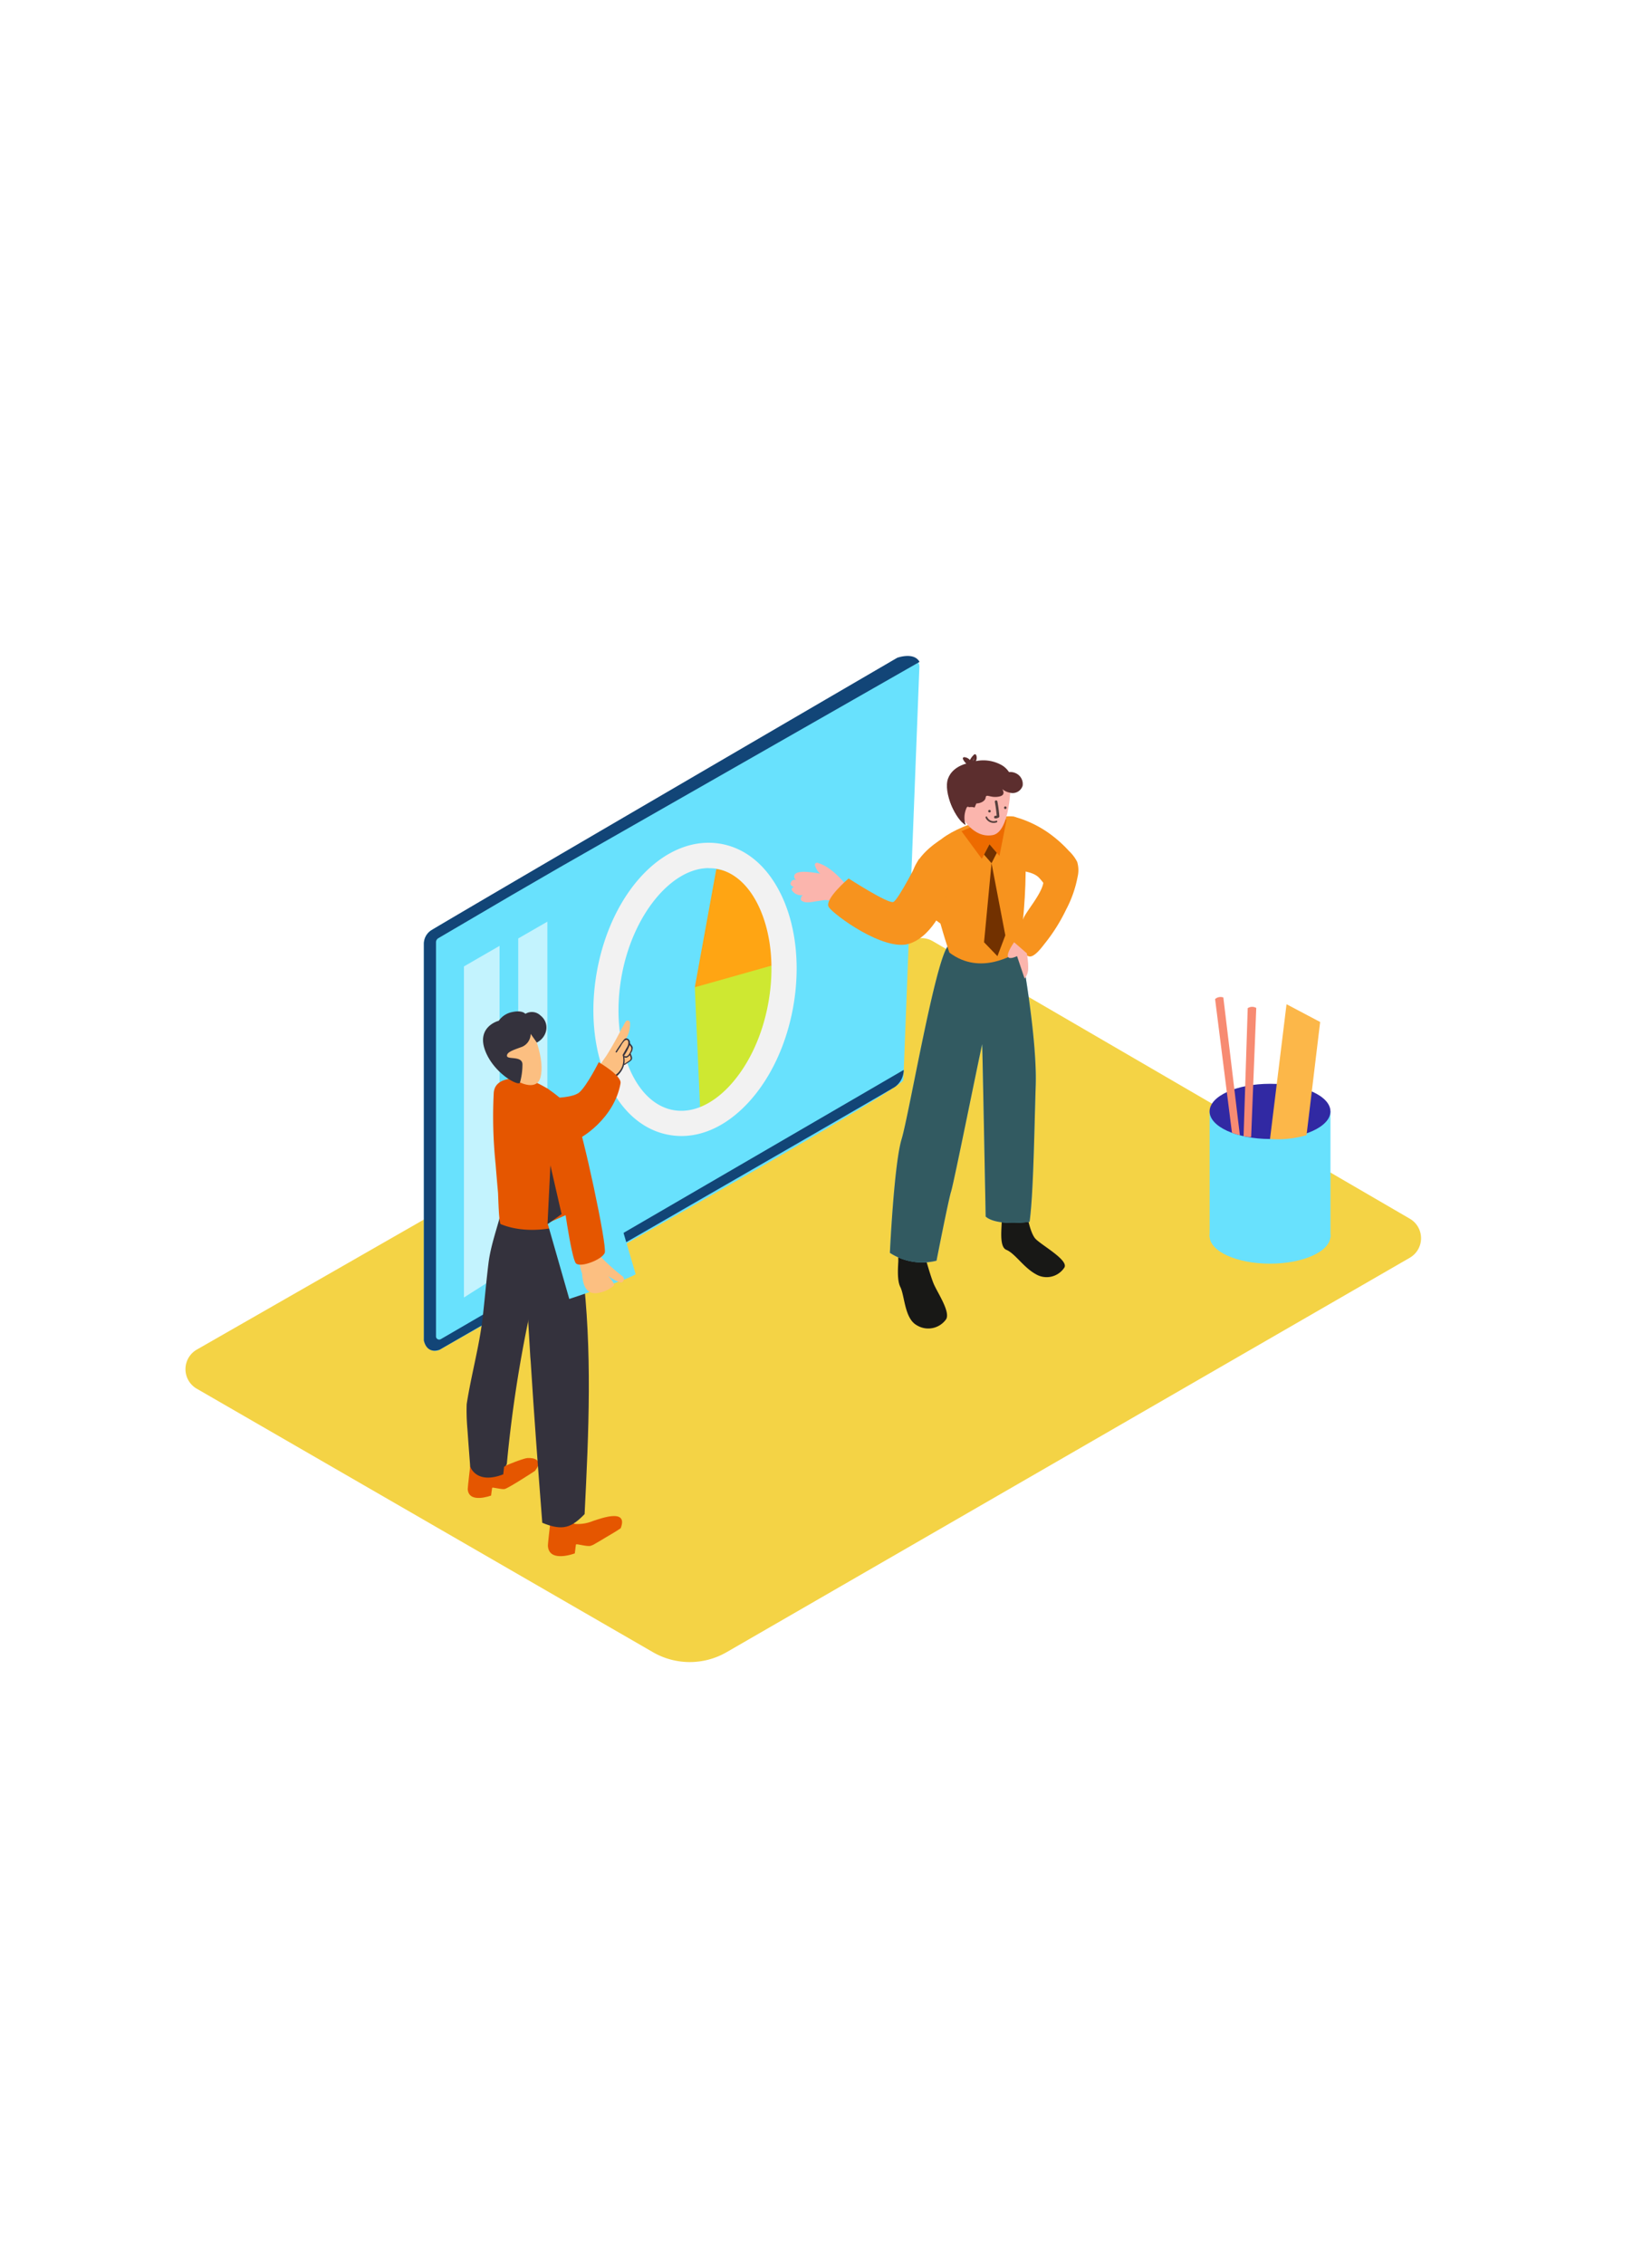 <svg xmlns="http://www.w3.org/2000/svg" xmlns:xlink="http://www.w3.org/1999/xlink" viewBox="0 0 400 300" data-imageid="team-presentation-eb" imageName="Team Presentation" class="illustrations_image" style="width: 219px;"><defs><linearGradient id="linear-gradient-18-18-18-18-18-18-18-18-18-18-18-18-18-18-18-18-18-18-18-18-18-18-18-18-18-18-18-18-18-18-18-18-18-18-18-18-18-18-18-18-18-18-18-18-18-18-18" x1="308.95" y1="176.65" x2="323.37" y2="183.73" gradientUnits="userSpaceOnUse"><stop offset="0.01" stop-color="#fbae17"/><stop offset="1" stop-color="#fff"/></linearGradient><linearGradient id="linear-gradient-2-18-18-18-18-18-18-18-18-18-18-18-18-18-18-18-18-18-18-18-18-18-18-18-18-18-18-18-18-18-18-18-18-18-18-18-18-18-18-18-18-18-18-18-18-18-18-18" x1="242.37" y1="181.46" x2="253.52" y2="198.76" xlink:href="#linear-gradient"/><linearGradient id="linear-gradient-3-18-18-18-18-18-18-18-18-18-18-18-18-18-18-18-18-18-18-18-18-18-18-18-18-18-18-18-18-18-18-18-18-18-18-18-18-18-18-18-18-18-18-18-18-18-18-18" x1="128.96" y1="237.05" x2="153.35" y2="252.91" xlink:href="#linear-gradient"/></defs><title>121-130</title><g style="isolation:isolate"><g id="Layer_2" data-name="Layer 2"><path d="M341.33,171l-115.5-67.17a5.46,5.46,0,0,0-5.46,0L47.65,202.7a5.46,5.46,0,0,0,0,9.47l110.45,63.77a17.83,17.83,0,0,0,17.83,0l165.4-95.46A5.46,5.46,0,0,0,341.33,171Z" fill="#f4d345"/><path d="M335.66,181.8c-7.76-5-15.57-9.88-23.58-14.45l-19.49,8.91,25.74,15.83C324,188.45,329.84,185.17,335.66,181.8Z" fill="url(#linear-gradient)" style="mix-blend-mode:multiply"/><path d="M256.5,212.86c5.51-3.25,25.06-14.79,27.65-16.17l-36.52-22.15-28,14.07C220,194.21,216.48,208,256.5,212.86Z" fill="url(#linear-gradient-2)" style="mix-blend-mode:multiply"/><path d="M133.18,228.62l-19.49,8.91,21.38,15.71c24.91,15.08,32,3.07,37.72.1C159.64,245,146.71,236.32,133.18,228.62Z" fill="url(#new-unique-id)" style="mix-blend-mode:multiply"/><path d="M104.57,101.1a3.89,3.89,0,0,0-1.93,3.39V200c-.14,1.95,2.06,3.75,3.85,2.73l39.1-22.26c1.57-.9,73.14-41.16,73.14-43l3.88-100a1.87,1.87,0,0,0-2.79-1.71C202.37,45.59,112.5,96.49,104.57,101.1Z" fill="#68e1fd" class="target-color"/><polygon points="112.33 109.95 112.33 190.09 120.96 184.6 120.96 104.97 112.33 109.95" fill="#fff" opacity="0.6"/><path d="M124,92.64l-17.87,10.48a1.13,1.13,0,0,0-.56,1V199.5a.77.77,0,0,0,1.16.67L218.82,135a5.12,5.12,0,0,1-2.11,4.1c-2.14,1.37-110.23,63.61-110.23,63.61s-3,1.35-3.85-2.21v-96a3.93,3.93,0,0,1,1.62-3.18c1.73-1.25,113-66.08,113-66.08s4.05-1.48,5.4,1L135.46,86" fill="#124577"/><path d="M168.23,115l1.34,30.5s19.22-5.38,20.53-32.46l-.87-5.53Z" fill="#cee831"/><path d="M168.23,115l5.21-28.62s13.81.76,14.69,23Z" fill="#ffa513"/><path d="M165,151a17.08,17.08,0,0,1-3-.27c-6.6-1.18-12-6.11-15.28-13.88-3.06-7.32-3.84-16.4-2.21-25.57,3.53-19.74,16.73-33.34,30.06-31,6.6,1.18,12,6.11,15.28,13.88,3.06,7.32,3.84,16.4,2.21,25.57h0c-1.64,9.17-5.52,17.42-10.92,23.23C176.21,148.26,170.58,151,165,151Zm6.61-64.85c-9.09,0-18.47,11.39-21.11,26.2-1.43,8-.78,15.9,1.83,22.15,2.42,5.8,6.23,9.43,10.73,10.23s9.33-1.29,13.61-5.89c4.61-5,7.95-12.12,9.38-20.15h0c1.43-8,.78-15.9-1.83-22.15-2.42-5.8-6.23-9.43-10.73-10.23A10.62,10.62,0,0,0,171.57,86.18Z" fill="#f2f2f2"/><polygon points="125.48 103.18 125.48 168.65 132.54 164.16 132.54 99.11 125.48 103.18" fill="#fff" opacity="0.6"/><path d="M144.69,137a8.89,8.89,0,0,1,.6-1.18.13.13,0,0,0,0,.06.16.16,0,0,0,.29,0l.44-.66a.77.77,0,0,0,0,.26.66.66,0,0,0,.73.52.65.65,0,0,0,.59-.83l.2-.23a.66.66,0,0,0,0,.2.58.58,0,0,0,1,.24c.08-.07.14-.14.22-.21a.48.48,0,0,0,.39,0,14.91,14.91,0,0,0,1.67-.68.26.26,0,0,1-.08-.41,16.64,16.64,0,0,1,2-1.4l.09,0,0-.07a2.27,2.27,0,0,0-.11-1.63,1.78,1.78,0,0,0,.37-1.51.27.27,0,0,1-.15-.06,1.23,1.23,0,0,1-.26-.31,1.72,1.72,0,0,1-.28-.52.24.24,0,0,1,.09-.26c-.26-.35-.57-.68-.85-1a6.65,6.65,0,0,0,.9-3.74.57.57,0,0,0-1.06-.27,12.05,12.05,0,0,0-.7,1.28.48.48,0,0,0-.16.18,70.6,70.6,0,0,1-3.73,6.7c-.23.36-3.06,4.26-2.74,4.36C144.16,136,141.83,141.39,144.69,137Zm1.67-1.65s0,0,0,0a.15.15,0,0,0,.23,0l0,0a.59.59,0,0,0,.49.1.37.37,0,0,1-.74,0Z" fill="#fcbf81"/><path d="M145,135.78a6.19,6.19,0,0,0,1.53-1.74,1.19,1.19,0,0,1,1.65-.46,7,7,0,0,0,.07-.95,1.25,1.25,0,0,1,2.5,0,6.09,6.09,0,0,1-1,3.58,10.25,10.25,0,0,1-2.73,2.41,1.28,1.28,0,0,1-1.91-1l-.11-.09A1.26,1.26,0,0,1,145,135.78Z" fill="#fcbf81"/><path d="M149,136.74a5.07,5.07,0,0,0,2.12-3,.14.14,0,0,0,.21,0l1-.67a2.34,2.34,0,0,0,.56-.46c.36-.47,0-1-.15-1.48a.15.15,0,0,0-.06-.07l.14-.24a2.14,2.14,0,0,0,.38-1.24c-.07-.43-.48-.72-.67-1.09a1,1,0,0,0-.58-1.06c-.53-.24-.83.16-1.12.55q-.92,1.26-1.75,2.58c-.11.17.17.32.27.15.3-.48.6-.95.92-1.41a5.89,5.89,0,0,1,1-1.41c1.11-.64.9.9.72,1.29-.1.23-.24.45-.37.67l-.84,1.49v0a.14.14,0,0,0,0,.12,4.4,4.4,0,0,1-1.93,4.88C148.68,136.59,148.84,136.86,149,136.74Zm2.27-5.09a.14.14,0,0,0-.16,0l0-.1a11.89,11.89,0,0,0,1.36-2.55c.08.1.16.2.23.31a1,1,0,0,1,.06,1C152.54,130.85,152,132,151.28,131.65Zm-.1,1.9a4.38,4.38,0,0,0,0-1.61c.54.27,1-.09,1.32-.52a3.45,3.45,0,0,1,.22.62.65.65,0,0,1-.33.69C152,133,151.58,133.28,151.17,133.55Z" fill="#34323d"/><path d="M131.13,141.79s7.3.35,9.2-1.4,4.64-7.25,4.64-7.25,5.61,3.24,5.28,5.1c-1.49,8.43-9.47,13.6-11.92,14.21" fill="#e55600"/><path d="M120.06,231.8s6.17-2.74,7.65-2.85,4,.4,1.8,3.12c0,0-6.49,4.25-7.35,4.38s-2.94-.52-3-.29-.25,1.86-.25,1.86-5.43,2.07-5.66-1.56c0-.47.78-7.21.78-7.21" fill="#e55600"/><path d="M113,215.9c1.08-7,3-13.73,3.85-20.79.51-4.44.88-8.9,1.43-13.34s2.2-8.73,3.27-13.12a.48.48,0,0,0-.22-.54c.05-.15.09-.31.15-.46.55-.52,1.11-1,1.65-1.49l7.59,5.11s0,4.64-.28,11.38c-.88,3.92-1.55,7.42-2.55,11.14a1,1,0,0,1,.24.88,315.09,315.09,0,0,0-5.39,35.49,1,1,0,0,1-.68.89l-.21,1.84c-6.6,2.55-8-1.89-8-1.89s-.3-3.78-.67-9C113,219.93,112.93,217.91,113,215.9Z" fill="#34323d"/><path d="M133.56,241.95l3.67,1.31a2,2,0,0,0,1.48,1.35.82.82,0,0,0,.51.28,9.61,9.61,0,0,0,4.36-.71c1.75-.55,8.61-3.17,6.71,1.75-1.25.88-2.65,1.64-3.93,2.42-.72.44-1.44.87-2.18,1.28a4.33,4.33,0,0,1-1.28.59c-1,.15-3.38-.59-3.44-.34s-.28,2.14-.28,2.14-6.24,2.38-6.51-1.8C132.62,249.69,133.56,241.95,133.56,241.95Z" fill="#e55600"/><path d="M128.4,204.43c-.76-12.33-1.19-24.74-3.79-36.86-.11-3.15-2.15-1.14-2-2.39,1.11-10.14,15.89,1.93,15.89,1.93.6.49.67,3.6.79,4.3q1,5.84,1.72,11.73c2.44,19.81,1.54,39.51.54,59.38-3.14,3.21-5.19,4.17-10.25,2.1-1-13-2-26-2.8-39Z" fill="#34323d"/><path d="M136.3,143.13c-.14-.64-1.8-1.07-2.29-1.34-1.15-.62-.47-1.7-1.6-2.37a38.48,38.48,0,0,0-5.07-2.47h0c-2.8,0-7.5-.16-7.79,3.59A112,112,0,0,0,120,157.8c.18,2.31.38,4.6.58,6.85.07.82.18,7.48.67,7.68,5.57,2.3,12.68,1.49,18.13-.67A185.05,185.05,0,0,0,136.3,143.13Z" fill="#e55600"/><path d="M128.59,125.28c.37.1,3.48,7.24,2.26,11.59s-8.59-.12-10.45-3.43S121.62,123.48,128.59,125.28Z" fill="#fcbf81"/><path d="M128.49,126.28a3.43,3.43,0,0,1-2.06,3.12c-2.07.76-3.78,1.28-3.67,2.23s3.73-.13,3.74,2.05a16.29,16.29,0,0,1-.59,4.36c-.23,1.07-6.42-2.21-8.47-7.81s3.07-7.08,3.32-7.12A5.19,5.19,0,0,1,124,121c2.51-.54,3.21.43,3.21.43a3,3,0,0,1,3.66.4c2.31,1.83,1.72,5.19-.89,6.55Z" fill="#34323d"/><path d="M137.84,190.44s14.36-4.72,16.07-6l-5.66-19.26-15.67,6.91Z" fill="#68e1fd" class="target-color"/><path d="M148.15,186.12c-.27-.37-.56-.77-.94-1.22a17.53,17.53,0,0,0,2.8,1.48c.86.42,1.42-.85.76-1.39a51.5,51.5,0,0,1-5.56-5,.83.83,0,0,0-.27-.2l-.13-1.18c0-.35-.06-.68-.1-1,0-.1,0-.19,0-.29a.72.72,0,0,0-.26-.65,2.3,2.3,0,0,0-.25-.42.74.74,0,0,0-.11-.11c-.08-.38-.14-.77-.22-1.15a.85.85,0,0,0-1.26-.53l.08-.17c.46-.92-1-1.49-1.5-.57A11.71,11.71,0,0,0,140,180a.7.7,0,0,0,0,.7l.17.36a17.75,17.75,0,0,0,1.59,5.26,4.86,4.86,0,0,1,.45,1.4h0C144.19,187.25,146.16,186.67,148.15,186.12Z" fill="#fcbf81"/><path d="M147.21,184.89s1.73,1.77,1.45,2.28a7.64,7.64,0,0,1-4.42,1.89c-1.58,0-3-.71-3.29-4.62" fill="#fcbf81"/><path d="M132.42,139.42s5.46,3.53,7,6.74,7.68,31.53,7,33.14-5.76,3.6-6.94,2.55-3.37-17.5-3.37-17.5" fill="#e55600"/><path d="M208,93.65c-.23-.17-.47-.32-.7-.47a.54.54,0,0,0-.4-.82l-.24,0a.48.48,0,0,0-.22-.32l-.14-.09a.49.49,0,0,0-.12-.28c-2.18-2.52-4.89-5.85-8.23-6.79a.5.5,0,0,0-.62.62,4.24,4.24,0,0,0,1.26,2h0c-1.82-.33-6.5-1.14-6.28.81a.84.84,0,0,0,.53.69c-.68-.1-1.14,0-1.42.79a.5.5,0,0,0,.13.49,1.9,1.9,0,0,0,.73.49l-.22.05a.51.51,0,0,0-.3.73,2.64,2.64,0,0,0,2.6,1.14,1.48,1.48,0,0,0-.46.81.5.5,0,0,0,.13.49c1,.82,2.68.31,3.84.16l1.84-.27c2.33.06,4,1.1,6,2.57a.55.55,0,0,0,.8-.15C208,97.37,209.5,94.78,208,93.65Z" fill="#fbb5ad"/><path d="M218,176v0c1,0,2.29,1,3.16,1.44l2.39,1.17s1.6,5.93,2.5,8.1,4.19,6.92,3,8.69a5.3,5.3,0,0,1-7.06,1.41c-3-1.65-2.92-7.15-4-9.28-.9-1.77-.48-5.53-.48-6.34A20.81,20.81,0,0,1,218,176Z" fill="#181816"/><path d="M242.75,165.25v0c1,0,2.29,1,3.16,1.44l2.39,1.17s.83,6.46,2.5,8.1,8,5.12,6.91,6.89a5.13,5.13,0,0,1-6.91,1.59c-3-1.65-5-5-7.13-5.89-1.84-.74-1.06-5.52-1.13-7.13A22.68,22.68,0,0,1,242.75,165.25Z" fill="#181816"/><path d="M247.05,104.84s4.1,21.83,3.73,33.81-.58,26.63-1.49,33.12c0,0-7.93,1.11-10.63-1.27,0,0-.8-42-.85-41.72-1.22,5.52-6.91,33.8-7.52,35.65s-3.53,16.75-3.53,16.75a14.37,14.37,0,0,1-11.29-1.9s1-21.47,2.83-27.5,8.25-44,11.37-46.93" fill="#68e1fd" class="target-color"/><path d="M247.05,104.84s4.1,21.83,3.73,33.81-.58,26.63-1.49,33.12c0,0-7.93,1.11-10.63-1.27,0,0-.8-42-.85-41.72-1.22,5.52-6.91,33.8-7.52,35.65s-3.53,16.75-3.53,16.75a14.37,14.37,0,0,1-11.29-1.9s1-21.47,2.83-27.5,8.25-44,11.37-46.93" fill="#181816" opacity="0.67"/><path d="M229.87,106.6s-7-20.41-4.18-25.08,14.2-8.34,19.65-7.87,2,32.71,1.09,32.95S237.52,112.36,229.87,106.6Z" fill="#f7931e"/><path d="M227.54,79.41l8.51-3.53q2.32,11.23,4.81,22.42L229,100.39s-7.08-3.9-8.17-10.08S227.22,79.7,227.54,79.41Z" fill="#f7931e"/><path d="M244.72,85.93s1.13-11.15,1.13-12.13A26.59,26.59,0,0,1,255,78.46,30,30,0,0,1,258.82,82a9.58,9.58,0,0,1,2,2.65,7,7,0,0,1,.1,3.62,28.06,28.06,0,0,1-2.79,7.94,42.26,42.26,0,0,1-5.11,8.14c-.62.77-2.63,3.61-3.94,3.15-2.63-.92-3.72-4-3.72-4s1.21-2.39,2.52-5.34c.78-1.75,4.27-5.72,4.74-8.43a13.67,13.67,0,0,0-1.12-1.33C249.75,86.74,246.87,87.06,244.72,85.93Z" fill="#f7931e"/><path d="M243.72,74.43,242,83.21l-2.43-2.83-1.84,3.52-4.92-6.68S240.39,73.71,243.72,74.43Z" fill="#ed6b00"/><path d="M234.25,70.51c1.28,1.42,3.73.78,5.35.41,2-.44,4.22-1.64,4-4,0-.35.52-.35.55,0,.18,2.44-2,3.91-4.14,4.43-1.87.47-4.7,1.17-6.19-.48C233.63,70.64,234,70.25,234.25,70.51Z" fill="#009245"/><path d="M244.72,65.47s0,11.92-4.37,12.7c-4.8.85-7.51-4.6-7.51-4.6S232.23,63,237,62.11,244.58,63.95,244.72,65.47Z" fill="#fbb5ad"/><path d="M241,73.49a.82.82,0,0,0,.33-.05,33.36,33.36,0,0,0-.45-3.31.31.31,0,0,1,.62-.11,33.36,33.36,0,0,1,.47,3.55.33.33,0,0,1-.17.34,1.56,1.56,0,0,1-.84.21C240.59,74.11,240.64,73.49,241,73.49Z" fill="#56403d"/><path d="M239,73.75a1.74,1.74,0,0,0,2.23.93c.25-.09.36.31.11.4a2.15,2.15,0,0,1-2.7-1.12C238.55,73.72,238.91,73.51,239,73.75Z" fill="#56403d"/><path d="M239.58,72.06a.31.31,0,0,1,0,.62A.31.31,0,0,1,239.58,72.06Z" fill="#56403d"/><path d="M243.42,71.23a.31.31,0,0,1,0,.62A.31.31,0,0,1,243.42,71.23Z" fill="#56403d"/><path d="M236.23,72.38s-1.16-4.57-2.44-3.07,2.07,4.8,2.07,4.8" fill="#fbb5ad"/><path d="M235.06,60.62s-4.27.46-5.51,3.86,2,10.16,4.24,11.21L231,69.77l.14-4Z" fill="#5c2e2e"/><path d="M230.93,72.06a12,12,0,0,0,2.86,3.63,5.81,5.81,0,0,1,.29-4.22.33.33,0,0,1,.54-.05,2.64,2.64,0,0,1,1.37.08c.19-.5.36-.86.43-1,.89,0,2.12-.51,2.23-1.4.14-1.09,1.18.21,3.36-.29,1.26-.29,1.07-1.12.68-1.77a4,4,0,0,0,1.8.85,2.53,2.53,0,0,0,3.12-1.68,2.85,2.85,0,0,0-1.61-3,3.11,3.11,0,0,0-1.69-.3,5.22,5.22,0,0,0-1.73-1.66,9.07,9.07,0,0,0-6.29-1,1.69,1.69,0,0,0,.08-1.43.32.32,0,0,0-.52-.14,4.63,4.63,0,0,0-1,1.31,2,2,0,0,0-1.41-.69.32.32,0,0,0-.27.47,3.41,3.41,0,0,0,.93,1.2l-.51.28c-2.07,1.22-3.64,2.37-4,4.75A10.72,10.72,0,0,0,230.93,72.06Zm4.68-11.92c0-.1.08-.2.12-.3a.31.31,0,0,0,0-.1l.09-.13A1.14,1.14,0,0,1,235.61,60.15Z" fill="#5c2e2e"/><polygon points="241.36 82.46 240.08 84.97 238.27 82.89 239.58 80.39 241.36 82.46" fill="#723100"/><polygon points="240.08 84.97 238.27 104.1 241.51 107.47 243.42 102.42 240.08 84.97" fill="#723100"/><path d="M222.54,83.91s-5,9.92-6.23,10.44-10.84-5.69-10.84-5.69-6,5.09-4.79,6.94,13.43,10.84,19.53,8.84,9.06-10.75,9.06-10.75" fill="#f7931e"/><path d="M245.55,104.1s-1.68,2.33-1.52,3.36,2.23,0,2.23,0l1.83,5.44a3.94,3.94,0,0,0,.87-2.42,18.6,18.6,0,0,0-.34-3.71Z" fill="#fbb5ad"/><polygon points="135.98 169.9 133.27 158.1 132.57 172.35 135.98 169.9" fill="#34323d"/><path d="M292.89,145v30.44s29.26,1.63,29.26,0V145" fill="#68e1fd" class="target-color"/><ellipse cx="307.51" cy="175.22" rx="14.63" ry="6.68" fill="#68e1fd" class="target-color"/><ellipse cx="307.51" cy="145.04" rx="14.63" ry="6.68" fill="#3129a3"/><path d="M298.4,150.24l.1.05c.56.2,1.13.37,1.71.52l-4-33.34a2,2,0,0,0-2,.38l4.08,32.32Z" fill="#f78b72"/><path d="M302.94,151.27,304.18,120a2,2,0,0,0-2.07.05l-1,31A16.4,16.4,0,0,0,302.94,151.27Z" fill="#f78b72"/><path d="M307.51,151.72l4-32.62,8.14,4.3-3.3,27.4A24.88,24.88,0,0,1,307.51,151.72Z" fill="#fcb749"/></g></g></svg>